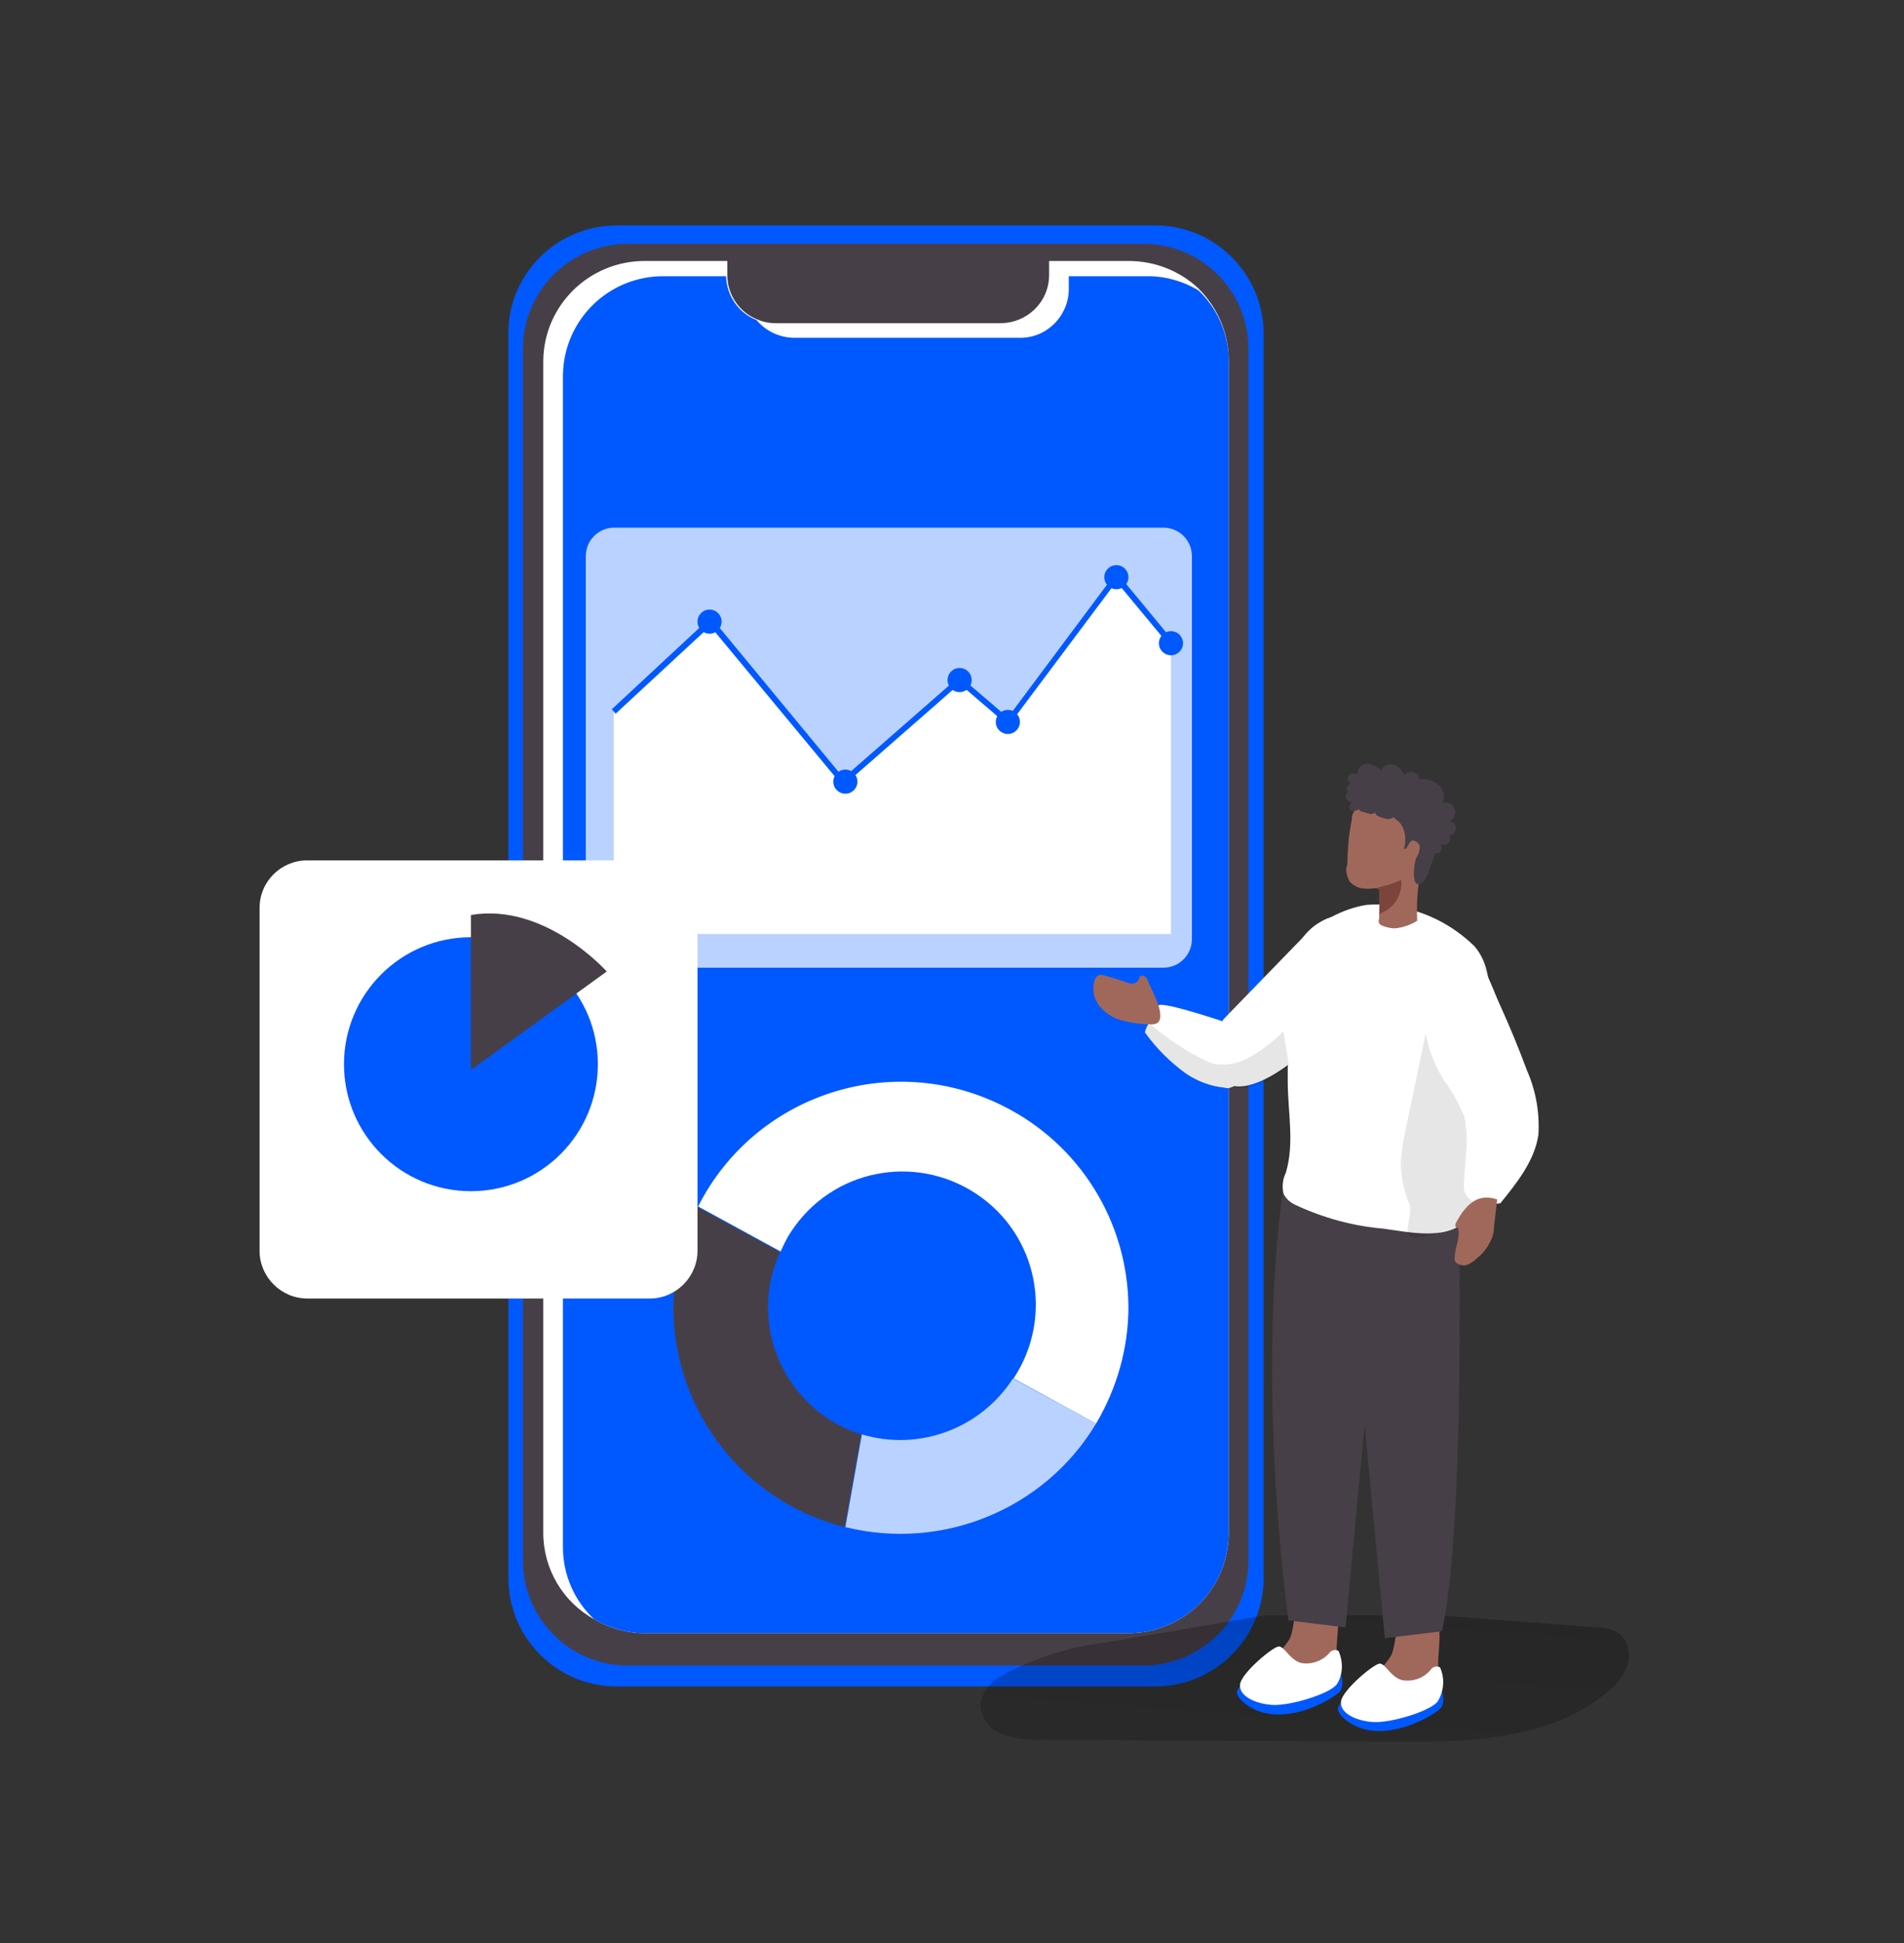 <?xml version="1.0" encoding="utf-8"?>
<!-- Generator: Adobe Illustrator 27.1.1, SVG Export Plug-In . SVG Version: 6.00 Build 0)  -->
<svg version="1.1" id="Layer_1" xmlns="http://www.w3.org/2000/svg" xmlns:xlink="http://www.w3.org/1999/xlink" x="0px" y="0px"
	 viewBox="0 0 300 306" style="enable-background:new 0 0 300 306;" xml:space="preserve">
<rect x="0" y="0" width="300" height="306" fill="#333333" stroke="none"/>
<style type="text/css">
	.st0{fill:#0058FF;}
	.st1{fill:#473F47;}
	.st2{fill:#FFFFFF;}
	.st3{opacity:0.73;fill:#FFFFFF;enable-background:new    ;}
	.st4{fill:url(#SVGID_1_);}
	.st5{fill:#A0685B;}
	.st6{opacity:0.1;fill:#020202;enable-background:new    ;}
	.st7{fill:#7D443C;}
</style>
<g>
	<path class="st0" d="M97.2,35.5H182c9.5,0,17.1,7.7,17.1,17.1v195.9c0,9.5-7.7,17.1-17.1,17.1H97.2c-9.5,0-17.1-7.7-17.1-17.1V52.6
		C80,43.2,87.7,35.5,97.2,35.5z"/>
	<path class="st1" d="M98.9,38.4h81.3c9.1,0,16.5,7.4,16.5,16.5v190.9c0,9.1-7.4,16.5-16.5,16.5H98.9c-9.1,0-16.5-7.4-16.5-16.5
		V54.9C82.4,45.8,89.8,38.4,98.9,38.4z"/>
	<path class="st2" d="M193.6,56.8v184.8c-0.1,8.7-7.2,15.7-16,15.6h-76.1c-2.8,0-5.5-0.8-7.9-2.2c-4.9-2.7-8-7.9-8-13.6V56.8
		c0.1-8.7,7.2-15.7,16-15.7h13v2.3c0,3,1.9,5.8,4.7,6.9c0.9,0.4,1.9,0.6,2.9,0.6h35.4c4.2,0,7.7-3.3,7.7-7.6l0,0v-2.2h12.5
		c4.1,0,8,1.5,11,4.3C191.9,48.5,193.6,52.5,193.6,56.8z"/>
	<path class="st0" d="M193.6,56.8v184.8c-0.1,8.7-7.2,15.7-16,15.6h-76.1c-2.8,0-5.5-0.8-7.9-2.2c-3.1-2.9-4.9-7-4.9-11.3V59.1
		c0.1-8.7,7.2-15.7,16-15.6l0,0h9.7c0.1,3.1,2,5.8,4.8,6.9c1.5,1.8,3.7,2.8,6,2.8h35.4c4.2,0.1,7.7-3.3,7.8-7.5l0,0v-2.2h12.5
		c2.8,0,5.5,0.8,7.9,2.2C191.8,48.5,193.6,52.6,193.6,56.8z"/>
	<path class="st1" d="M121,205.8c0-3,0.7-5.9,1.9-8.6l-13-7.1c-2.4,4.9-3.7,10.3-3.8,15.7c0,16.4,11.1,30.7,27,34.7l2.6-14.6
		C127,223.2,121,215,121,205.8z"/>
	<path class="st3" d="M172.7,224.2c-8.1,13.5-24.2,20.1-39.5,16.3l2.6-14.6c9,2.7,18.7-0.9,23.8-8.8L172.7,224.2z"/>
	<path class="st2" d="M177.8,205.8c0,6.5-1.8,12.8-5.1,18.4l-13-7.1c6.4-9.7,3.8-22.7-5.9-29.1c-9.7-6.4-22.7-3.8-29.1,5.9
		c-0.7,1-1.2,2.1-1.7,3.2l-13-7.1c8.9-17.6,30.4-24.7,48.1-15.8C170.1,180.2,177.7,192.4,177.8,205.8z"/>
	<path class="st3" d="M96.8,83.1h86.5c2.5,0,4.5,2,4.5,4.5v60.3c0,2.5-2,4.5-4.5,4.5H96.8c-2.5,0-4.5-2-4.5-4.5V87.6
		C92.3,85.1,94.3,83.1,96.8,83.1z"/>
	<polygon class="st2" points="96.7,112.1 111.9,97.9 132.9,123.2 151.2,107.1 158.8,113.7 175.9,90.9 184.5,101.3 184.5,147.1 
		96.7,147.1 	"/>
	<polygon class="st0" points="132.8,123.8 111.9,98.6 97,112.4 96.4,111.7 112,97.2 132.9,122.5 151.2,106.5 158.8,113 175.9,90.1 
		184.9,101 184.2,101.6 175.9,91.6 158.9,114.3 151.2,107.7 	"/>
	<circle class="st0" cx="111.8" cy="97.9" r="1.9"/>
	<circle class="st0" cx="133.2" cy="123.1" r="1.9"/>
	<circle class="st0" cx="151.2" cy="107.1" r="1.9"/>
	<circle class="st0" cx="158.8" cy="113.7" r="1.9"/>
	<circle class="st0" cx="175.9" cy="90.9" r="1.9"/>
	<circle class="st0" cx="184.5" cy="101.3" r="1.9"/>
	<path class="st2" d="M48.4,135.5h54c4.1,0,7.5,3.4,7.5,7.5v54c0,4.1-3.4,7.5-7.5,7.5h-54c-4.1,0-7.5-3.4-7.5-7.5v-54
		C40.9,138.8,44.3,135.5,48.4,135.5z"/>
	<circle class="st0" cx="74.2" cy="167.6" r="20"/>
	<path class="st1" d="M74.2,144.1v24.4L95.6,153C95.6,153,85.9,142.1,74.2,144.1z"/>
	
		<linearGradient id="SVGID_1_" gradientUnits="userSpaceOnUse" x1="290.178" y1="-34.577" x2="284.538" y2="41.493" gradientTransform="matrix(2.159 0 0 2.159 -415.419 264.529)">
		<stop  offset="1.000000e-02" style="stop-color:#000000"/>
		<stop  offset="8.000000e-02" style="stop-color:#000000;stop-opacity:0.69"/>
		<stop  offset="0.21" style="stop-color:#000000;stop-opacity:0.32"/>
		<stop  offset="1" style="stop-color:#000000;stop-opacity:0"/>
	</linearGradient>
	<path class="st4" d="M226.6,254.4l25,1.9c1.2,0,2.4,0.3,3.4,0.9c1.5,1.2,2.1,3.3,1.4,5.1c-0.7,1.8-1.9,3.3-3.4,4.4
		c-9.1,7.4-21.8,7.7-33.6,7.6l-55.3-0.3c-2.1,0.1-4.3-0.2-6.3-0.9c-2-0.8-3.4-2.8-3.3-5c0.5-1.9,1.8-3.5,3.5-4.3
		c5-2.7,10.4-4.4,16-5.1c8.4-1.4,16.9-2.9,25.3-4.3"/>
	<path class="st5" d="M210.6,259.4c0.1,1.3-0.2,2.6-0.7,3.8c-0.6,1.1-1.6,2-2.7,2.5c-2.5,1.3-5.3,1.6-8,0.8
		c-0.4-0.1-0.7-0.3-0.9-0.5c-0.1-0.2-0.2-0.5-0.2-0.8c0.2-1.5,1-2.8,2.2-3.8c1.1-0.9,2.1-2,2.9-3.3c1.2-2.5,0.3-9,5-8
		C211.9,250.9,210.7,256.6,210.6,259.4z"/>
	<path class="st0" d="M211.3,263.8c0,0,0.6,1.6-0.2,2.6s-9.2,6.2-14.8,2s7.6-4.7,7.6-4.7L211.3,263.8z"/>
	<path class="st2" d="M210.9,260c-0.5-0.3-1.2-0.1-1.5,0.4c-1.1,1.2-2.8,1.8-4.4,1.5c-1.8-0.5-2.6-2.6-3.5-2.6s-5.8,4.1-6.1,5.9
		s2.2,3.1,5,3.3c2.8,0.2,9-1.7,10.2-3.2C211.6,263.8,211.7,261.8,210.9,260z"/>
	<path class="st5" d="M226.6,262c0.1,1.3-0.2,2.6-0.7,3.8c-0.6,1.1-1.6,2-2.7,2.5c-2.5,1.3-5.3,1.6-8,0.8c-0.4-0.1-0.7-0.3-0.9-0.5
		c-0.1-0.2-0.2-0.5-0.2-0.8c0.2-1.5,1-2.8,2.2-3.8c1.1-0.9,2.1-2,2.9-3.3c1.2-2.5,0.3-9,5-8C227.9,253.5,226.6,259.2,226.6,262z"/>
	<path class="st0" d="M227.2,266.4c0,0,0.6,1.6-0.2,2.6c-0.8,1-9.2,6.2-14.8,2s7.6-4.7,7.6-4.7L227.2,266.4z"/>
	<path class="st2" d="M226.9,262.6c-0.5-0.3-1.2-0.1-1.5,0.4c-1.1,1.3-2.8,1.9-4.5,1.6c-1.8-0.5-2.6-2.6-3.5-2.6s-5.8,4.1-6.1,5.9
		s2.2,3.1,5,3.3c2.8,0.2,9-1.7,10.2-3.2C227.5,266.4,227.7,264.4,226.9,262.6z"/>
	<path class="st1" d="M229.9,193.1c0,0,0.9,47.8-2.7,63.8l-9,1.1l-6.2-65.5L229.9,193.1z"/>
	<path class="st1" d="M202.1,187.9c0,0-4.3,25.9,0.9,67.3l9,1.1l6.2-65.6L202.1,187.9z"/>
	<path class="st2" d="M191.6,167.3c0,1.7,0.7,3.2,2.2,3.7h0.4c2.8,0.6,6.5-1.6,8.9-3.4c1-0.8,2-1.6,3-2.4v-18.4l-13.4,13.8
		C191.9,162.8,191.6,165,191.6,167.3z"/>
	<path class="st2" d="M202.9,167.7c0,0.8,0,1.7,0,2.6c0,4.8,1.1,9.7-0.3,14.4c-0.5,1-0.6,2.1-0.4,3.2c0.4,0.9,1.1,1.5,2,1.9
		c4.3,2,9,3.3,13.8,3.7c3.6,0.5,8.6,1.6,11.9-0.4c1.2-0.9,2.1-2.3,2.3-3.9c1.3-4.9,2-10,2.2-15.1c0-0.7,0-1.3,0.1-2
		c0.3-4.6,0.4-9.2,0.3-13.7c0-3.3-0.3-6.9-2.5-9.4c-3.5-3.4-7.9-5.6-12.7-6.3c-1.4-0.3-2.8-0.3-4.2-0.2c-2,0.3-3.9,1-5.6,1.9
		c-2.1,0.7-3.9,2.1-5,4c-1.1,2.4-1.9,4.9-2.4,7.6c-0.4,2.5-0.4,5-0.1,7.4c0.1,1.2,0.4,2.4,0.6,3.6
		C202.9,167.3,202.9,167.5,202.9,167.7z"/>
	<path class="st6" d="M222.4,194.8c1.4,0.4,4.6-0.9,5.6-1c0.6-0.1,1.2-0.4,1.8-0.6c3.2-0.8,3.5-9.7,3.8-12.1
		c1.1-6.4,1.8-12.8,2.2-19.2c0.1-2.4-0.1-4.9-0.8-7.2c-0.7-2.4-2.4-4.3-4.7-5.3c-4-1.5-5.2,11.3-5.8,14l-3,14.4
		c-0.4,1.8-0.7,3.6-0.8,5.4c0.1,2.2,0.5,4.4,1.4,6.5c0.4,1.3-0.6,3.7-0.2,4.6C222,194.5,222.2,194.7,222.4,194.8z"/>
	<path class="st5" d="M212.7,138.9c0.5,0.5,1.2,0.9,1.9,1c0.6,0.1,1.3,0.1,1.9,0h0.4c0.2,0,0.3,0.1,0.4,0.2v0.1
		c0.1,1.3,0.1,2.5,0,3.8l0,0v0.7c-0.1,0.2-0.1,0.5,0,0.7c0.2,0.3,0.5,0.4,0.8,0.5c0.6,0.2,1.1,0.3,1.7,0.3c1.2-0.1,2.4-0.5,3.5-1.2
		c-0.1-2.2,0-4.3,0.3-6.5c0.6-2.7,1-5.4,1-8.2c-0.1-1.1-0.5-2.1-1.1-3c-1.1-1-2.6-1.6-4.1-1.5c-2,0-3.9,0.5-5.6,1.5
		c-0.5,0.4-0.8,1-0.8,1.7c-0.2,1.1-0.4,2.2-0.5,3.3s-0.2,2.5-0.2,3.8C211.9,137,212.2,138,212.7,138.9z"/>
	<path class="st1" d="M214.9,127.9l0.3,0.1c0.3,0.1,0.6,0.2,0.8,0.2c0.3,0,0.6-0.1,0.7-0.4c-0.1,0.2,0,0.4,0.2,0.6
		c0.2,0.1,0.4,0.2,0.6,0.3c0.3,0.1,0.7,0.2,1.1,0.3c0.4,0,0.7-0.1,1-0.3c0.2,0.3,0.6,0.5,0.9,0.8c0.3,0.4,0.6,0.8,0.7,1.3
		c0.3,0.9,0.3,1.9,0,2.9c0.5,0.2,0.6-0.8,1.1-1.2c0.4-0.4,1.3,0.2,1.4,0.8c0,0.7-0.2,1.3-0.6,1.9c-0.3,0.8-0.9,5.3,1.1,3.7
		c0.4-0.3,0.6-0.8,0.8-1.3l1.1-3.2c0.4,0.1,0.8-0.1,1-0.5c0.1-0.4,0-0.8-0.3-1c0.5,0.3,1.2,0.2,1.5-0.3c0.2-0.3,0.3-0.7,0.1-1
		c0.6-0.1,1-0.6,1-1.2c0-0.6-0.5-1.1-1.1-1.1c0.8-0.3,1.2-1.1,0.9-1.9s-1.1-1.2-1.9-0.9l0,0c0.5-1.1,0.1-2.3-0.8-3
		c-0.6-0.5-1.4-0.8-2.2-0.8c-0.2,0-0.5,0-0.6,0s-0.2-0.4-0.2-0.5c-0.2-0.3-0.5-0.5-0.9-0.6c-0.5-0.1-1.1,0.1-1.4,0.5
		c-0.2-0.8-0.8-1.4-1.6-1.7c-0.8-0.2-1.6,0.2-2,0.9c-0.4-0.4-0.9-0.7-1.5-0.9c-0.3-0.1-0.7-0.2-1-0.1c-0.7,0.2-1.2,0.8-1.3,1.6
		c-0.2,0-0.3,0-0.5-0.1c-0.4-0.1-0.8,0.2-0.9,0.6c-0.1,0.4,0.1,0.8,0.4,1c-0.3,0.1-0.5,0.3-0.6,0.6c-0.1,0.3,0,0.6,0.3,0.6
		c-0.4,0.3-0.6,0.9-0.3,1.3c0.2,0.3,0.6,0.5,1,0.4c-0.2,0-0.4,0.2-0.5,0.5c-0.1,0.2-0.1,0.5,0,0.7c0,0.1,0,0.1,0,0.2
		c0.1,0,0.1,0,0.2,0c0.5,0,1,0,1.2-0.3c0,0.2,0.2,0.3,0.4,0.4L214.9,127.9z"/>
	<path class="st7" d="M216.5,139.8h0.4c0.2,0,0.3,0.1,0.4,0.2v0.1c0.1,1.3,0.1,2.5,0,3.8l0,0c2.3-0.7,3.7-3,3.5-5.3
		c-1.4,0.6-2.8,1-4.3,1.3h0V139.8z"/>
	<path class="st2" d="M180.4,162.6c1.8,2.5,4,4.7,6.5,6.5c1.8,1.2,3.9,2,6.1,2.2c0.3,0.1,0.6,0.1,0.8,0c0.5-0.1,0.9-0.4,1.2-0.8
		c0.9-1.1,1.5-2.4,1.6-3.8c0.2-3.7-3.8-5.8-3.8-5.8s-9.2-3.1-10.2-2.6c-0.6,0.3-1.1,1.5-1.5,2.7
		C180.5,161.9,180.4,162.6,180.4,162.6z"/>
	<path class="st6" d="M180.4,162.6c1.8,2.5,4,4.7,6.5,6.5c1.8,1.2,3.9,2,6.1,2.2c0.3,0.1,0.6,0.1,0.8,0h0.4c2.8,0.6,6.5-1.6,8.9-3.4
		l0,0l-0.9-5.5c-1.6,1.7-3.6,3.2-5.7,4.3c-1.5,0.8-3.2,1.1-4.9,0.9c-0.5-0.1-0.9-0.2-1.3-0.4c-3.4-1.6-6.5-3.7-9.3-6.1
		C180.6,161.7,180.4,162.6,180.4,162.6z"/>
	<path class="st2" d="M240.6,168.6c1.4,3.2,2,6.6,1.8,10.1c-0.6,4.1-3.4,7.6-6,10.8c-2.2,0.3-4.8,0.3-5.6-1.7
		c-0.2-0.6-0.2-1.3-0.1-2l0.3-4.3c0.2-1.9,0.1-3.8-0.3-5.7c-0.8-2-1.9-3.9-3.2-5.7c-1.9-3-3-6.5-3.2-10c-0.2-3.3,2.3-14.1,7.2-10.8
		c2,1.3,3.8,6.8,4.9,9.1C237.9,161.7,239.3,165.1,240.6,168.6z"/>
	<path class="st5" d="M229.5,192.4c-0.1,0.2-0.2,0.4-0.2,0.6c0,0.2,0.2,0.4,0.4,0.3c0.5,1.5-0.5,3.2-0.5,4.8c0,0.1,0,0.3,0,0.4
		c0.1,0.2,0.2,0.3,0.4,0.5c0.6,0.3,1.2,0.4,1.8,0.1c0.6-0.3,1.1-0.7,1.5-1.1c1-0.8,1.7-1.9,2.2-3.1c0.2-0.6,0.3-1.1,0.3-1.7l0.5-4.3
		C232.7,187.8,230.9,189.9,229.5,192.4z"/>
	<path class="st5" d="M180.9,154.6c-0.1-0.3-0.2-0.6-0.5-0.8c-0.2-0.2-0.6-0.2-0.8,0c-0.1,0.2-0.1,0.3-0.2,0.5
		c-0.2,0.4-0.6,0.6-1,0.6s-0.8-0.1-1.2-0.3c-1.1-0.4-2.2-0.7-3.3-1c-0.3-0.1-0.5-0.1-0.8,0s-0.5,0.4-0.6,0.7
		c-0.5,1.4-0.2,2.9,0.7,4.1c0.9,1.1,2.2,2,3.6,2.3c1.4,0.4,2.9,0.6,4.3,0.6c0.4,0.1,0.7,0,1.1-0.1
		C184,160.3,181.4,155.8,180.9,154.6z"/>
</g>
</svg>

